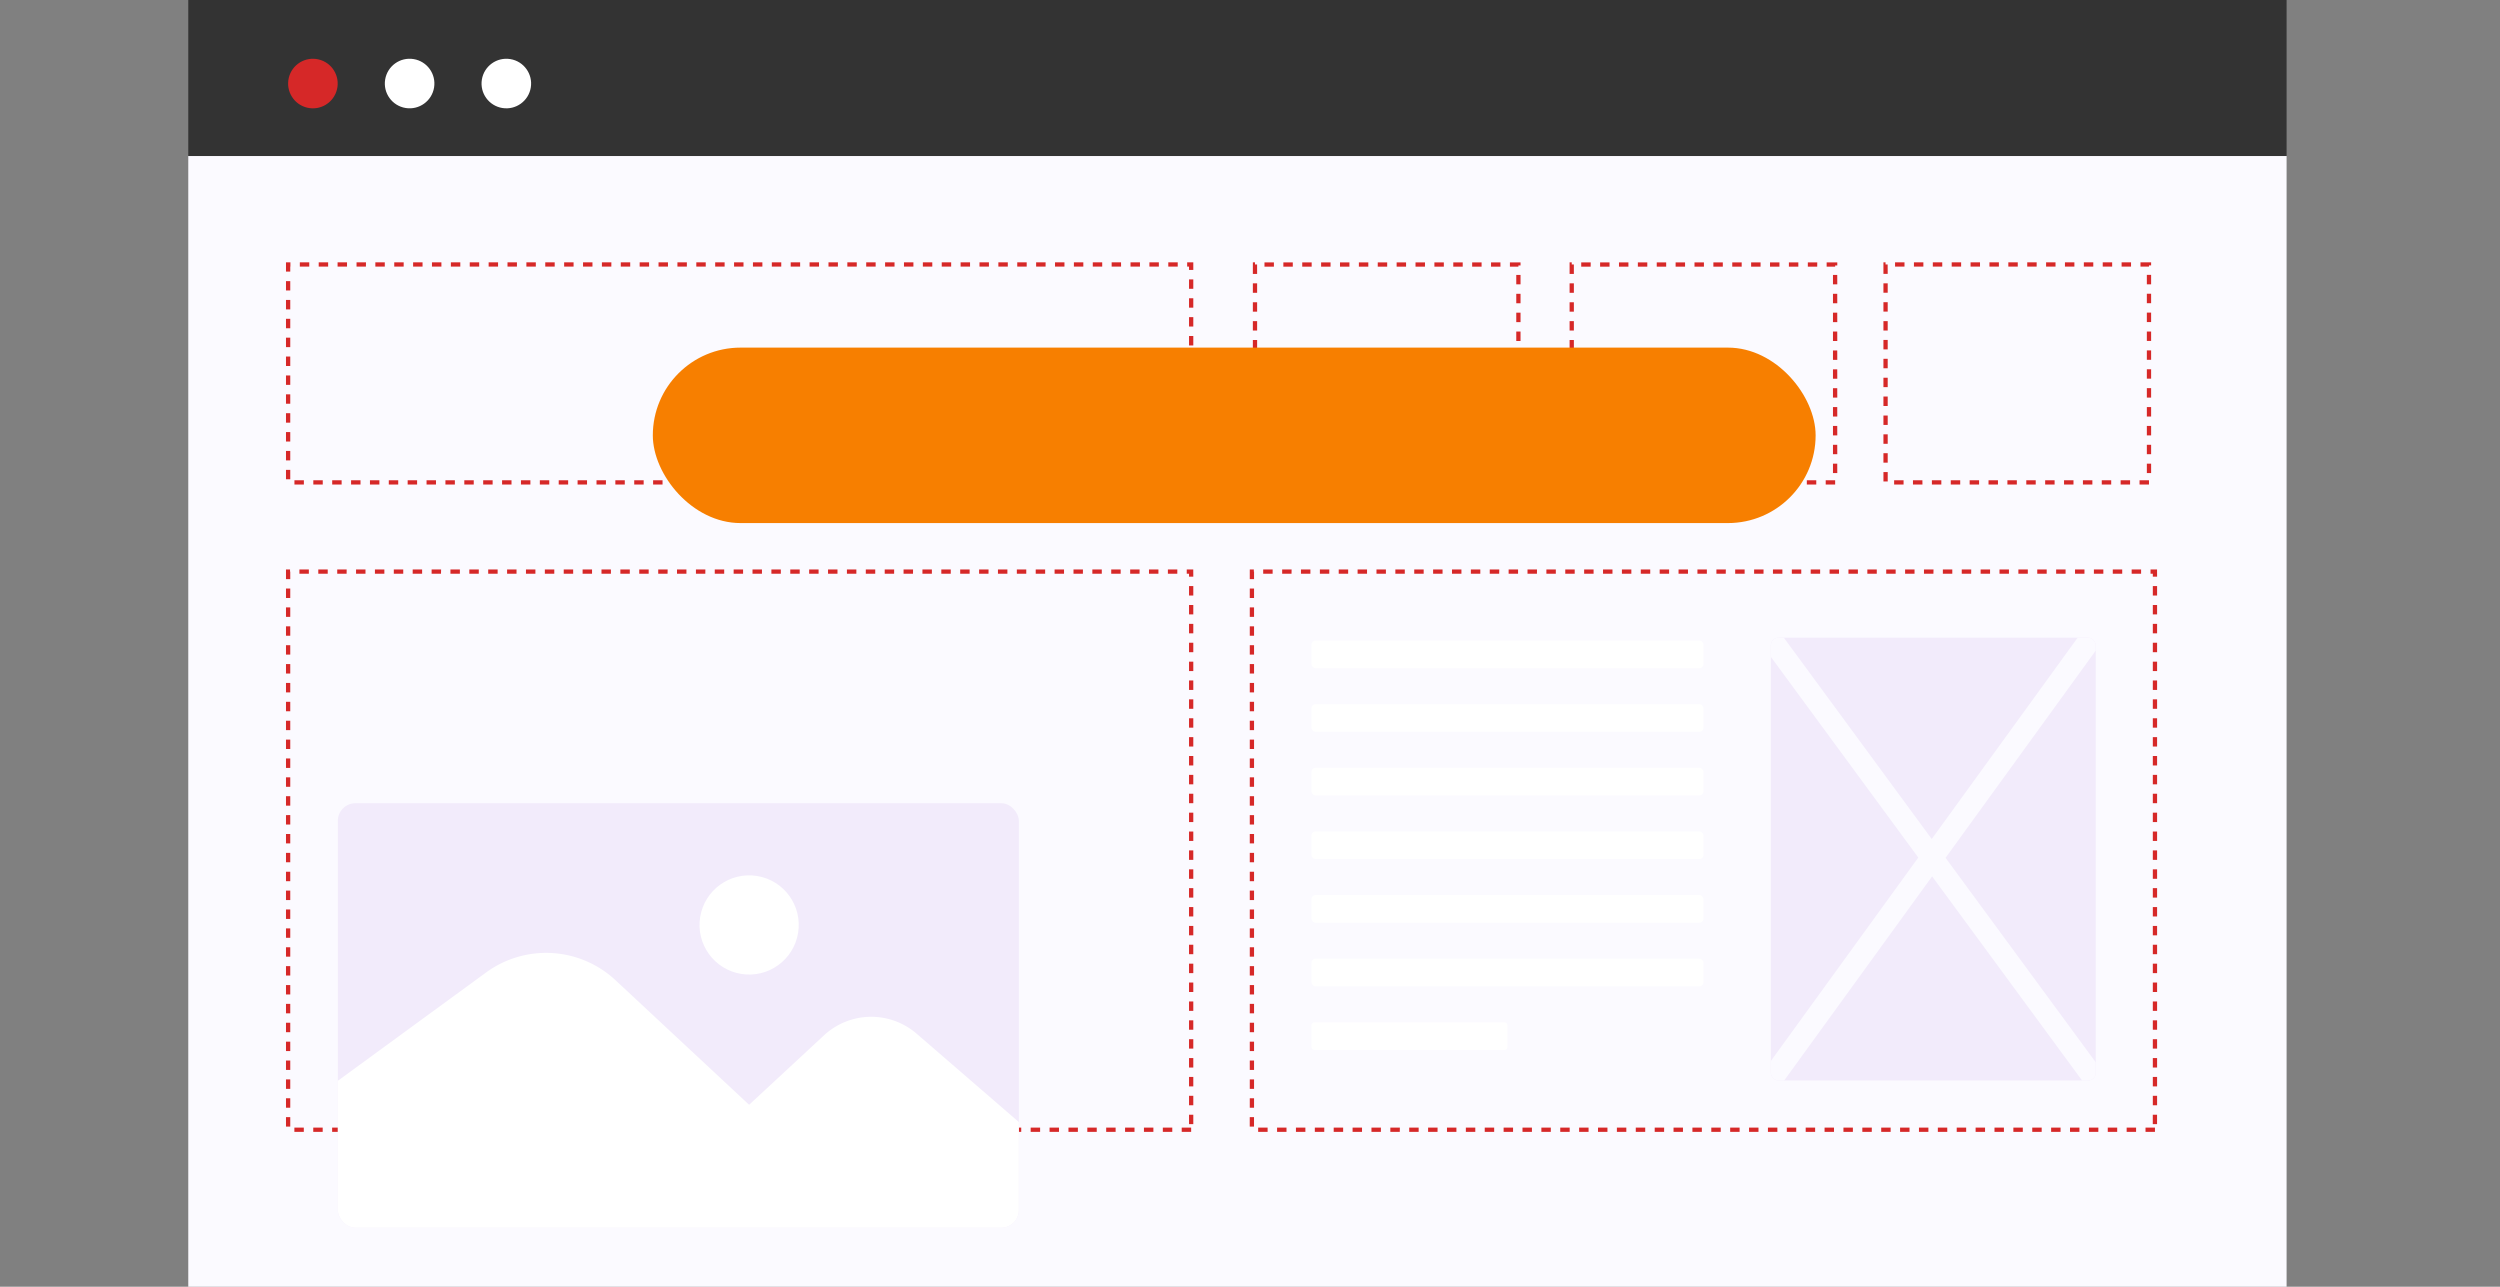 <svg xmlns="http://www.w3.org/2000/svg" xmlns:xlink="http://www.w3.org/1999/xlink" viewBox="0 0 2187.71 1126">
  <rect x="0" y="0" width="2187.71" height="1126" fill="#808080" stroke="none"/>
  <defs>
    <style>.cls-1{fill:#F2EBFB;}.cls-2{fill:#FBFAFF;}.cls-3{fill:#333333;}.cls-4{fill:#D62828;}.cls-5{fill:#fff;}.cls-6{clip-path:url(#clip-path);}.cls-7{clip-path:url(#clip-path-2);}.cls-8{fill:#F77F00;}.cls-9{fill:#D62828;}</style>
    <clipPath id="clip-path">
      <rect class="cls-1" x="295.64" y="702.88" width="595.92" height="371.48" rx="15.42"/>
    </clipPath>
    <clipPath id="clip-path-2">
      <rect class="cls-1" x="1549.66" y="558.03" width="284.29" height="387.48" rx="6.6"/>
    </clipPath>
  </defs>
  <g id="Layer_2" data-name="Layer 2">
    <g id="Layer_1-2" data-name="Layer 1">
      <rect class="cls-2" x="164.76" y="136.54" width="1836.2" height="989.46"/>
      <polygon class="cls-3" points="2000.96 0 164.76 0 164.76 136.54 2000.96 136.54 2000.96 0 2000.96 0"/>
      <circle class="cls-4" cx="273.8" cy="73.1" r="21.69" transform="translate(139.47 322.64) rotate(-76.65)"/>
      <circle class="cls-5" cx="358.44" cy="73.1" r="21.69" transform="translate(228.68 415.13) rotate(-80.75)"/>
      <circle class="cls-5" cx="443.07" cy="73.1" r="21.69" transform="translate(299.71 498.67) rotate(-80.75)"/>
      <path class="cls-4" d="M1042.36,424h-8.26v-3.74h8.26Zm-16.52,0h-8.27v-3.74h8.27Zm-16.53,0h-8.26v-3.74h8.26Zm-16.52,0h-8.26v-3.74h8.26Zm-16.52,0H968v-3.74h8.26Zm-16.52,0h-8.26v-3.74h8.26Zm-16.52,0H935v-3.74h8.26Zm-16.52,0h-8.26v-3.74h8.26Zm-16.52,0h-8.26v-3.74h8.26Zm-16.52,0h-8.26v-3.74h8.26Zm-16.52,0h-8.26v-3.74h8.26Zm-16.52,0h-8.26v-3.74h8.26Zm-16.52,0h-8.26v-3.74h8.26Zm-16.52,0h-8.26v-3.74h8.26Zm-16.52,0h-8.26v-3.74h8.26Zm-16.52,0h-8.26v-3.74h8.26ZM778,424h-8.26v-3.74H778Zm-16.52,0h-8.26v-3.74h8.26ZM745,424h-8.27v-3.74H745Zm-16.53,0H720.2v-3.74h8.26Zm-16.52,0h-8.26v-3.74h8.26Zm-16.52,0h-8.26v-3.74h8.26Zm-16.52,0h-8.26v-3.74h8.26Zm-16.52,0h-8.26v-3.74h8.26Zm-16.52,0H637.6v-3.74h8.26Zm-16.52,0h-8.26v-3.74h8.26Zm-16.52,0h-8.26v-3.74h8.26Zm-16.52,0H588v-3.74h8.26Zm-16.52,0h-8.26v-3.74h8.26Zm-16.52,0H555v-3.74h8.26Zm-16.52,0h-8.26v-3.74h8.26Zm-16.52,0H522v-3.74h8.26Zm-16.52,0h-8.26v-3.74h8.26Zm-16.52,0h-8.26v-3.74h8.26Zm-16.52,0H472.4v-3.74h8.26Zm-16.52,0h-8.26v-3.74h8.26Zm-16.52,0h-8.26v-3.74h8.26Zm-16.53,0h-8.26v-3.74h8.26Zm-16.52,0h-8.26v-3.74h8.26Zm-16.52,0h-8.26v-3.74h8.26Zm-16.52,0h-8.26v-3.74h8.26ZM365,424h-8.26v-3.74H365Zm-16.52,0h-8.26v-3.74h8.26ZM332,424h-8.26v-3.74H332Zm-16.52,0h-8.26v-3.74h8.26Zm-16.52,0h-8.26v-3.74h8.26Zm-16.52,0h-8.26v-3.74h8.26Zm-16.52,0h-8.26v-3.74h8.26ZM254,419.41h-3.74v-8.26H254Zm790.24-1.48h-3.74v-8.26h3.74ZM254,402.89h-3.74v-8.26H254Zm790.24-1.48h-3.74v-8.26h3.74ZM254,386.37h-3.74v-8.26H254Zm790.24-1.48h-3.74v-8.26h3.74ZM254,369.85h-3.74v-8.26H254Zm790.24-1.48h-3.74v-8.26h3.74ZM254,353.33h-3.74v-8.26H254Zm790.24-1.48h-3.74v-8.26h3.74ZM254,336.81h-3.74v-8.26H254Zm790.24-1.48h-3.74v-8.26h3.74ZM254,320.29h-3.74V312H254Zm790.24-1.48h-3.74v-8.26h3.74ZM254,303.77h-3.74v-8.26H254Zm790.24-1.48h-3.74V294h3.74ZM254,287.25h-3.74V279H254Zm790.24-1.48h-3.74v-8.26h3.74ZM254,270.73h-3.74v-8.26H254Zm790.24-1.48h-3.74V261h3.74ZM254,254.21h-3.74V246H254Zm790.24-1.48h-3.74v-8.26h3.74ZM254,237.69h-3.74v-8.12h3.88v3.74H254Zm790.24-1.48h-3.74v-2.9h-1.63v-3.74h5.37Zm-13.63-2.9h-8.26v-3.74h8.26Zm-16.52,0h-8.26v-3.74h8.26Zm-16.52,0H989.3v-3.74h8.26Zm-16.52,0h-8.26v-3.74H981Zm-16.52,0h-8.26v-3.74h8.26Zm-16.52,0h-8.26v-3.74H948Zm-16.52,0h-8.26v-3.74h8.26Zm-16.52,0H906.7v-3.74H915Zm-16.52,0h-8.27v-3.74h8.27Zm-16.53,0h-8.26v-3.74h8.26Zm-16.52,0h-8.26v-3.74h8.26Zm-16.52,0h-8.26v-3.74h8.26Zm-16.52,0h-8.26v-3.74h8.26Zm-16.52,0h-8.26v-3.74h8.26Zm-16.52,0h-8.26v-3.74h8.26Zm-16.52,0h-8.26v-3.74h8.26Zm-16.52,0H758v-3.74h8.26Zm-16.52,0h-8.26v-3.74h8.26Zm-16.52,0H725v-3.74h8.26Zm-16.52,0h-8.26v-3.74h8.26Zm-16.52,0h-8.26v-3.74h8.26Zm-16.52,0h-8.26v-3.74h8.26Zm-16.52,0h-8.26v-3.74h8.26Zm-16.52,0h-8.26v-3.74h8.26Zm-16.52,0h-8.26v-3.74h8.26Zm-16.52,0h-8.26v-3.74h8.26Zm-16.52,0H592.8v-3.74h8.27Zm-16.53,0h-8.26v-3.74h8.26Zm-16.52,0h-8.26v-3.74H568Zm-16.52,0h-8.26v-3.74h8.26Zm-16.52,0h-8.26v-3.74H535Zm-16.52,0H510.2v-3.74h8.26Zm-16.52,0h-8.26v-3.74h8.26Zm-16.52,0h-8.26v-3.74h8.26Zm-16.52,0h-8.26v-3.74h8.26Zm-16.52,0h-8.26v-3.74h8.26Zm-16.52,0H427.6v-3.74h8.26Zm-16.52,0h-8.26v-3.74h8.26Zm-16.52,0h-8.26v-3.74h8.26Zm-16.52,0H378v-3.74h8.26Zm-16.52,0h-8.26v-3.74h8.26Zm-16.52,0H345v-3.74h8.26Zm-16.52,0h-8.26v-3.74h8.26Zm-16.52,0H312v-3.74h8.27Zm-16.53,0h-8.26v-3.74h8.26Zm-16.52,0h-8.26v-3.74h8.26Zm-16.52,0h-8.26v-3.74h8.26Z"/>
      <path class="cls-4" d="M1328.73,424h-8.26v-3.74h8.26Zm-16.52,0H1304v-3.74h8.26Zm-16.52,0h-8.26v-3.74h8.26Zm-16.52,0h-8.26v-3.74h8.26Zm-16.52,0h-8.26v-3.74h8.26Zm-16.52,0h-8.26v-3.74h8.26Zm-16.52,0h-8.26v-3.74h8.26Zm-16.52,0h-8.26v-3.74h8.26Zm-16.52,0h-8.26v-3.74h8.26Zm-16.52,0h-8.26v-3.74h8.26Zm-16.52,0h-8.26v-3.74h8.26ZM1147,424h-8.26v-3.74H1147Zm-16.53,0h-8.26v-3.74h8.26ZM1114,424h-8.26v-3.74H1114Zm-13.87-2.65h-3.74v-8.26h3.74ZM1330.6,414h-3.74v-8.26h3.74Zm-230.51-9.14h-3.74V396.6h3.74Zm230.51-7.38h-3.74v-8.27h3.74Zm-230.51-9.14h-3.74v-8.26h3.74ZM1330.6,381h-3.74v-8.26h3.74Zm-230.51-9.13h-3.74v-8.26h3.74Zm230.51-7.39h-3.74v-8.26h3.74Zm-230.51-9.13h-3.74V347h3.74Zm230.51-7.39h-3.74v-8.26h3.74Zm-230.51-9.13h-3.74v-8.26h3.74Zm230.51-7.39h-3.74v-8.26h3.74Zm-230.51-9.13h-3.74V314h3.74Zm230.51-7.39h-3.74v-8.26h3.74Zm-230.51-9.13h-3.74v-8.26h3.74Zm230.51-7.39h-3.74v-8.26h3.74Zm-230.51-9.13h-3.74V281h3.74Zm230.51-7.39h-3.74v-8.26h3.74Zm-230.51-9.13h-3.74v-8.26h3.74Zm230.51-7.39h-3.74v-8.26h3.74Zm-230.51-9.14h-3.74v-8.26h3.74Zm230.51-7.38h-3.74v-8.26h3.74Zm-230.51-9.14h-3.74V229.57h1.87l0,1.87h1.84Zm228.64-6.34h-7.43v-3.74h9.3v2.7h-1.87Zm-15.69,0h-8.26v-3.74H1313Zm-16.52,0h-8.26v-3.74h8.26Zm-16.52,0h-8.26v-3.74H1280Zm-16.52,0h-8.26v-3.74h8.26Zm-16.52,0h-8.26v-3.74H1247Zm-16.53,0h-8.26v-3.74h8.26Zm-16.52,0h-8.26v-3.74h8.26Zm-16.52,0h-8.26v-3.74h8.26Zm-16.52,0h-8.26v-3.74h8.26Zm-16.52,0h-8.26v-3.74h8.26Zm-16.52,0h-8.26v-3.74h8.26Zm-16.52,0h-8.26v-3.74h8.26Zm-16.52,0h-8.26v-3.74h8.26Z"/>
      <path class="cls-4" d="M1605.91,424h-8.26v-3.74h8.26Zm-16.52,0h-8.27v-3.74h8.27Zm-16.53,0h-8.26v-3.74h8.26Zm-16.52,0h-8.26v-3.74h8.26Zm-16.52,0h-8.26v-3.74h8.26Zm-16.52,0H1515v-3.74h8.26Zm-16.52,0h-8.26v-3.74h8.26Zm-16.52,0H1482v-3.74h8.26Zm-16.52,0h-8.26v-3.74h8.26Zm-16.52,0H1449v-3.74h8.26Zm-16.52,0h-8.26v-3.74h8.26Zm-16.52,0h-8.26v-3.74h8.26Zm-16.52,0h-8.26v-3.74h8.26Zm-16.52,0h-8.26v-3.74h8.26Zm-13.87-2.65h-3.74v-8.26h3.74ZM1607.78,414H1604v-8.26h3.74Zm-230.51-9.14h-3.74V396.6h3.74Zm230.51-7.38H1604v-8.27h3.74Zm-230.51-9.14h-3.74v-8.26h3.74ZM1607.78,381H1604v-8.26h3.74Zm-230.51-9.13h-3.74v-8.26h3.74Zm230.51-7.39H1604v-8.26h3.74Zm-230.51-9.13h-3.74V347h3.74Zm230.51-7.39H1604v-8.26h3.74Zm-230.51-9.13h-3.74v-8.26h3.74Zm230.51-7.39H1604v-8.26h3.74Zm-230.51-9.13h-3.74V314h3.74Zm230.51-7.39H1604v-8.26h3.74Zm-230.51-9.13h-3.74v-8.26h3.74Zm230.51-7.39H1604v-8.26h3.74Zm-230.51-9.13h-3.74V281h3.74Zm230.51-7.39H1604v-8.26h3.74Zm-230.51-9.13h-3.74v-8.26h3.74Zm230.51-7.39H1604v-8.26h3.74Zm-230.51-9.14h-3.74v-8.26h3.74Zm230.51-7.38H1604v-8.26h3.74Zm-230.51-9.14h-3.74V229.57h1.87l0,1.87h1.85Zm228.64-6.34h-7.44v-3.74h9.31v2.7h-1.87Zm-15.7,0H1582v-3.74h8.26Zm-16.52,0h-8.26v-3.74h8.26Zm-16.52,0h-8.26v-3.74h8.26Zm-16.52,0h-8.26v-3.74h8.26Zm-16.52,0h-8.26v-3.74h8.26Zm-16.52,0h-8.26v-3.74h8.26Zm-16.52,0h-8.26v-3.74h8.26Zm-16.52,0h-8.26v-3.74h8.26Zm-16.52,0h-8.26v-3.74h8.26Zm-16.52,0h-8.26v-3.74h8.26Zm-16.52,0h-8.26v-3.74H1425Zm-16.52,0h-8.26v-3.74h8.26Zm-16.52,0h-8.26v-3.74H1392Z"/>
      <path class="cls-4" d="M1880.54,424h-8.26v-3.74h8.26ZM1864,424h-8.26v-3.74H1864Zm-16.52,0h-8.26v-3.74h8.26ZM1831,424h-8.27v-3.74H1831Zm-16.53,0h-8.26v-3.74h8.26Zm-16.52,0h-8.26v-3.74h8.26Zm-16.52,0h-8.26v-3.74h8.26Zm-16.52,0h-8.26v-3.74h8.26Zm-16.52,0h-8.26v-3.74h8.26Zm-16.52,0h-8.26v-3.74h8.26Zm-16.52,0h-8.26v-3.74h8.26Zm-16.52,0h-8.26v-3.74h8.26Zm-16.52,0H1674v-3.74h8.26Zm-16.52,0h-8.26v-3.74h8.26Zm-13.87-2.65h-3.74v-8.26h3.74ZM1882.41,414h-3.74v-8.26h3.74Zm-230.51-9.14h-3.74V396.6h3.74Zm230.51-7.38h-3.74v-8.27h3.74Zm-230.51-9.14h-3.74v-8.26h3.74ZM1882.41,381h-3.74v-8.26h3.74Zm-230.51-9.13h-3.74v-8.26h3.74Zm230.51-7.39h-3.74v-8.26h3.74ZM1651.9,355.3h-3.74V347h3.74Zm230.51-7.39h-3.74v-8.26h3.74Zm-230.51-9.13h-3.74v-8.26h3.74Zm230.51-7.39h-3.74v-8.26h3.74Zm-230.51-9.13h-3.74V314h3.74Zm230.51-7.39h-3.74v-8.26h3.74Zm-230.51-9.13h-3.74v-8.26h3.74Zm230.51-7.39h-3.74v-8.26h3.74Zm-230.51-9.13h-3.74V281h3.74Zm230.51-7.39h-3.74v-8.26h3.74ZM1651.9,272.7h-3.74v-8.26h3.74Zm230.51-7.39h-3.74v-8.26h3.74Zm-230.51-9.14h-3.74v-8.26h3.74Zm230.51-7.38h-3.74v-8.26h3.74Zm-230.51-9.14h-3.74V229.57H1650l0,1.87h1.85Zm228.64-6.34h-7.44v-3.74h9.31v2.7h-1.87Zm-15.7,0h-8.26v-3.74h8.26Zm-16.52,0h-8.26v-3.74h8.26Zm-16.52,0h-8.26v-3.74h8.26Zm-16.52,0H1807v-3.74h8.26Zm-16.52,0h-8.26v-3.74h8.26Zm-16.52,0H1774v-3.74h8.26Zm-16.52,0h-8.26v-3.74h8.26Zm-16.52,0h-8.26v-3.74h8.26Zm-16.52,0h-8.26v-3.74h8.26Zm-16.52,0h-8.26v-3.74h8.26Zm-16.52,0h-8.26v-3.74h8.26Zm-16.52,0h-8.26v-3.74h8.26Zm-16.52,0h-8.26v-3.74h8.26Z"/>
      <path class="cls-4" d="M1042.36,990.48h-8.26v-3.73h8.26Zm-16.52,0h-8.27v-3.73h8.27Zm-16.53,0h-8.26v-3.73h8.26Zm-16.52,0h-8.26v-3.73h8.26Zm-16.52,0H968v-3.73h8.26Zm-16.52,0h-8.26v-3.73h8.26Zm-16.52,0H935v-3.73h8.26Zm-16.52,0h-8.26v-3.73h8.26Zm-16.52,0h-8.26v-3.73h8.26Zm-16.52,0h-8.26v-3.73h8.26Zm-16.52,0h-8.26v-3.73h8.26Zm-16.52,0h-8.26v-3.73h8.26Zm-16.52,0h-8.26v-3.73h8.26Zm-16.52,0h-8.26v-3.73h8.26Zm-16.52,0h-8.26v-3.73h8.26Zm-16.52,0h-8.26v-3.73h8.26Zm-16.52,0h-8.26v-3.73H778Zm-16.52,0h-8.26v-3.73h8.26Zm-16.52,0h-8.27v-3.73H745Zm-16.53,0H720.2v-3.73h8.26Zm-16.52,0h-8.26v-3.73h8.26Zm-16.52,0h-8.26v-3.73h8.26Zm-16.52,0h-8.26v-3.73h8.26Zm-16.52,0h-8.26v-3.73h8.26Zm-16.52,0H637.6v-3.73h8.26Zm-16.52,0h-8.26v-3.73h8.26Zm-16.52,0h-8.26v-3.73h8.26Zm-16.52,0H588v-3.73h8.26Zm-16.52,0h-8.26v-3.73h8.26Zm-16.52,0H555v-3.73h8.26Zm-16.52,0h-8.26v-3.73h8.26Zm-16.52,0H522v-3.73h8.26Zm-16.52,0h-8.26v-3.73h8.26Zm-16.52,0h-8.26v-3.73h8.26Zm-16.52,0H472.4v-3.73h8.26Zm-16.52,0h-8.26v-3.73h8.26Zm-16.52,0h-8.26v-3.73h8.26Zm-16.53,0h-8.26v-3.73h8.26Zm-16.52,0h-8.26v-3.73h8.26Zm-16.52,0h-8.26v-3.73h8.26Zm-16.52,0h-8.26v-3.73h8.26Zm-16.52,0h-8.26v-3.73H365Zm-16.52,0h-8.26v-3.73h8.26Zm-16.52,0h-8.26v-3.73H332Zm-16.52,0h-8.26v-3.73h8.26Zm-16.52,0h-8.26v-3.73h8.26Zm-16.52,0h-8.26v-3.73h8.26Zm-16.52,0h-8.26v-3.73h8.26ZM254,985.87h-3.74v-8.26H254Zm790.24-2.15h-3.74v-8.26h3.74ZM254,969.35h-3.74v-8.26H254Zm790.24-2.15h-3.74v-8.26h3.74ZM254,952.83h-3.74v-8.26H254Zm790.24-2.15h-3.74v-8.26h3.74ZM254,936.31h-3.74v-8.26H254Zm790.24-2.15h-3.74V925.9h3.74ZM254,919.79h-3.74v-8.26H254Zm790.24-2.15h-3.74v-8.26h3.74ZM254,903.26h-3.74V895H254Zm790.24-2.14h-3.74v-8.26h3.74ZM254,886.74h-3.74v-8.26H254Zm790.24-2.14h-3.74v-8.26h3.74ZM254,870.22h-3.74V862H254Zm790.24-2.14h-3.74v-8.26h3.74ZM254,853.7h-3.74v-8.26H254Zm790.24-2.14h-3.74V843.3h3.74ZM254,837.18h-3.74v-8.26H254ZM1044.23,835h-3.74v-8.26h3.74ZM254,820.66h-3.74V812.4H254Zm790.24-2.15h-3.74v-8.26h3.74ZM254,804.14h-3.74v-8.26H254ZM1044.23,802h-3.74v-8.26h3.74ZM254,787.62h-3.74v-8.26H254Zm790.24-2.15h-3.74v-8.26h3.74ZM254,771.1h-3.74v-8.26H254ZM1044.23,769h-3.74v-8.26h3.74ZM254,754.58h-3.74v-8.26H254Zm790.24-2.15h-3.74v-8.26h3.74ZM254,738.06h-3.74V729.8H254Zm790.24-2.15h-3.74v-8.26h3.74ZM254,721.54h-3.74v-8.26H254Zm790.24-2.15h-3.74v-8.26h3.74ZM254,705h-3.74v-8.26H254Zm790.24-2.15h-3.74v-8.26h3.74ZM254,688.5h-3.74v-8.26H254Zm790.24-2.15h-3.74v-8.26h3.74ZM254,672h-3.74v-8.26H254Zm790.24-2.15h-3.74v-8.26h3.74ZM254,655.46h-3.74V647.2H254Zm790.24-2.15h-3.74v-8.26h3.74ZM254,638.94h-3.74v-8.26H254Zm790.24-2.15h-3.74v-8.26h3.74ZM254,622.41h-3.74v-8.26H254Zm790.24-2.14h-3.74V612h3.74ZM254,605.89h-3.74v-8.26H254Zm790.24-2.14h-3.74v-8.26h3.74ZM254,589.37h-3.74v-8.26H254Zm790.24-2.14h-3.74V579h3.74ZM254,572.85h-3.74v-8.26H254Zm790.24-2.14h-3.74v-8.26h3.74ZM254,556.33h-3.74v-8.26H254Zm790.24-2.14h-3.74v-8.27h3.74ZM254,539.81h-3.74v-8.26H254Zm790.24-2.15h-3.74V529.4h3.74ZM254,523.29h-3.74V515H254Zm790.24-2.15h-3.74v-8.26h3.74ZM254,506.77h-3.74v-8.45h3.55v1.87H254Zm790.24-2.15h-3.74v-2.56h-2v-3.74h5.7Zm-14-2.56H1022v-3.74h8.26Zm-16.52,0h-8.26v-3.74h8.26Zm-16.52,0H989v-3.74h8.26Zm-16.52,0h-8.26v-3.74h8.26Zm-16.52,0h-8.26v-3.74h8.26Zm-16.52,0H939.4v-3.74h8.26Zm-16.52,0h-8.26v-3.74h8.26Zm-16.52,0h-8.26v-3.74h8.26Zm-16.52,0h-8.26v-3.74h8.26Zm-16.52,0h-8.26v-3.74h8.26Zm-16.52,0H856.8v-3.74h8.26Zm-16.52,0h-8.26v-3.74h8.26Zm-16.52,0h-8.26v-3.74H832Zm-16.52,0h-8.26v-3.74h8.26Zm-16.52,0h-8.26v-3.74H799Zm-16.52,0H774.2v-3.74h8.26Zm-16.52,0h-8.26v-3.74h8.26Zm-16.52,0h-8.26v-3.74h8.26Zm-16.52,0h-8.27v-3.74h8.27Zm-16.53,0h-8.26v-3.74h8.26Zm-16.52,0h-8.26v-3.74h8.26Zm-16.52,0h-8.26v-3.74h8.26Zm-16.52,0h-8.26v-3.74h8.26Zm-16.52,0H642v-3.74h8.26Zm-16.52,0h-8.26v-3.74h8.26Zm-16.52,0H609v-3.74h8.26Zm-16.52,0h-8.26v-3.74h8.26Zm-16.52,0H576v-3.74h8.26Zm-16.52,0h-8.26v-3.74h8.26Zm-16.52,0h-8.26v-3.74h8.26Zm-16.52,0h-8.26v-3.74h8.26Zm-16.52,0h-8.26v-3.74h8.26Zm-16.52,0h-8.26v-3.74h8.26Zm-16.52,0h-8.26v-3.74h8.26Zm-16.52,0h-8.26v-3.74h8.26Zm-16.52,0h-8.26v-3.74h8.26Zm-16.53,0h-8.26v-3.74h8.26Zm-16.52,0h-8.26v-3.74H419Zm-16.52,0h-8.26v-3.74h8.26Zm-16.52,0H377.7v-3.74H386Zm-16.52,0h-8.26v-3.74h8.26Zm-16.52,0h-8.26v-3.74h8.26Zm-16.52,0h-8.26v-3.74h8.26Zm-16.52,0h-8.26v-3.74h8.26Zm-16.52,0H295.1v-3.74h8.26Zm-16.52,0h-8.26v-3.74h8.26Zm-16.52,0h-8.26v-3.74h8.26Z"/>
      <path class="cls-4" d="M1885.77,990.48h-8.26v-3.73h8.26Zm-16.52,0H1861v-3.73h8.26Zm-16.52,0h-8.26v-3.73h8.26Zm-16.52,0H1828v-3.73h8.26Zm-16.52,0h-8.26v-3.73h8.26Zm-16.52,0h-8.26v-3.73h8.26Zm-16.52,0h-8.26v-3.73h8.26Zm-16.52,0h-8.26v-3.73h8.26Zm-16.52,0h-8.26v-3.73h8.26Zm-16.52,0h-8.26v-3.73h8.26Zm-16.52,0h-8.27v-3.73h8.27Zm-16.53,0h-8.26v-3.73H1704Zm-16.52,0h-8.26v-3.73h8.26Zm-16.52,0h-8.26v-3.73H1671Zm-16.52,0h-8.26v-3.73h8.26Zm-16.52,0h-8.26v-3.73H1638Zm-16.52,0h-8.26v-3.73h8.26Zm-16.52,0h-8.26v-3.73h8.26Zm-16.52,0h-8.26v-3.73h8.26Zm-16.52,0h-8.26v-3.73h8.26Zm-16.52,0h-8.26v-3.73h8.26Zm-16.52,0h-8.26v-3.73h8.26Zm-16.52,0h-8.26v-3.73h8.26Zm-16.52,0h-8.26v-3.73h8.26Zm-16.52,0H1481v-3.73h8.26Zm-16.52,0h-8.26v-3.73h8.26Zm-16.52,0H1448v-3.73h8.26Zm-16.52,0h-8.26v-3.73h8.26Zm-16.53,0h-8.26v-3.73h8.26Zm-16.52,0h-8.26v-3.73h8.26Zm-16.52,0h-8.26v-3.73h8.26Zm-16.52,0h-8.26v-3.73h8.26Zm-16.52,0h-8.26v-3.73h8.26Zm-16.52,0h-8.26v-3.73h8.26Zm-16.52,0h-8.26v-3.73h8.26Zm-16.52,0h-8.26v-3.73h8.26Zm-16.52,0h-8.26v-3.73H1291Zm-16.52,0h-8.26v-3.73h8.26Zm-16.52,0h-8.26v-3.73H1258Zm-16.52,0h-8.26v-3.73h8.26Zm-16.52,0h-8.26v-3.73H1225Zm-16.52,0h-8.26v-3.73h8.26Zm-16.52,0h-8.26v-3.73h8.26Zm-16.52,0h-8.26v-3.73h8.26Zm-16.52,0h-8.26v-3.73h8.26Zm-16.52,0h-8.26v-3.73h8.26Zm-16.52,0h-8.26v-3.73h8.26Zm-16.53,0H1101v-3.73h8.26Zm-11.9-4.61h-3.74v-8.26h3.74Zm790.24-2.15h-3.74v-8.26h3.74ZM1097.4,969.35h-3.74v-8.26h3.74Zm790.24-2.15h-3.74v-8.26h3.74ZM1097.4,952.83h-3.74v-8.26h3.74Zm790.24-2.15h-3.74v-8.26h3.74ZM1097.4,936.31h-3.74v-8.26h3.74Zm790.24-2.15h-3.74V925.9h3.74ZM1097.4,919.79h-3.74v-8.26h3.74Zm790.24-2.15h-3.74v-8.26h3.74ZM1097.4,903.26h-3.74V895h3.74Zm790.24-2.14h-3.74v-8.26h3.74ZM1097.4,886.74h-3.74v-8.26h3.74Zm790.24-2.14h-3.74v-8.26h3.74ZM1097.4,870.22h-3.74V862h3.74Zm790.24-2.14h-3.74v-8.26h3.74ZM1097.4,853.7h-3.74v-8.26h3.74Zm790.24-2.14h-3.74V843.3h3.74ZM1097.4,837.18h-3.74v-8.26h3.74ZM1887.64,835h-3.74v-8.26h3.74ZM1097.4,820.66h-3.74V812.4h3.74Zm790.24-2.15h-3.74v-8.26h3.74ZM1097.4,804.14h-3.74v-8.26h3.74ZM1887.64,802h-3.74v-8.26h3.74ZM1097.4,787.62h-3.74v-8.26h3.74Zm790.24-2.15h-3.74v-8.26h3.74ZM1097.4,771.1h-3.74v-8.26h3.74ZM1887.64,769h-3.74v-8.26h3.74ZM1097.4,754.58h-3.74v-8.26h3.74Zm790.24-2.15h-3.74v-8.26h3.74ZM1097.4,738.06h-3.74V729.8h3.74Zm790.24-2.15h-3.74v-8.26h3.74ZM1097.4,721.54h-3.74v-8.26h3.74Zm790.24-2.15h-3.74v-8.26h3.74ZM1097.4,705h-3.74v-8.26h3.74Zm790.24-2.15h-3.74v-8.26h3.74ZM1097.4,688.5h-3.74v-8.26h3.74Zm790.24-2.15h-3.74v-8.26h3.74ZM1097.4,672h-3.74v-8.26h3.74Zm790.24-2.15h-3.74v-8.26h3.74ZM1097.4,655.46h-3.74V647.2h3.74Zm790.24-2.15h-3.74v-8.26h3.74ZM1097.4,638.94h-3.74v-8.26h3.74Zm790.24-2.15h-3.74v-8.26h3.74ZM1097.4,622.41h-3.74v-8.26h3.74Zm790.24-2.14h-3.74V612h3.74ZM1097.4,605.89h-3.74v-8.26h3.74Zm790.24-2.14h-3.74v-8.26h3.74ZM1097.4,589.37h-3.74v-8.26h3.74Zm790.24-2.14h-3.74V579h3.74ZM1097.4,572.85h-3.74v-8.26h3.74Zm790.24-2.14h-3.74v-8.26h3.74ZM1097.4,556.33h-3.74v-8.26h3.74Zm790.24-2.14h-3.74v-8.27h3.74ZM1097.4,539.81h-3.74v-8.26h3.74Zm790.24-2.15h-3.74V529.4h3.74ZM1097.4,523.29h-3.74V515h3.74Zm790.24-2.15h-3.74v-8.26h3.74ZM1097.4,506.77h-3.74v-8.45h3.55v1.87h.19Zm790.24-2.15h-3.74v-2.56h-2v-3.74h5.7Zm-14-2.56h-8.26v-3.74h8.26Zm-16.52,0h-8.26v-3.74h8.26Zm-16.52,0h-8.26v-3.74h8.26Zm-16.52,0h-8.26v-3.74h8.26Zm-16.52,0h-8.26v-3.74h8.26Zm-16.52,0h-8.26v-3.74h8.26Zm-16.52,0h-8.26v-3.74h8.26Zm-16.52,0h-8.26v-3.74H1758Zm-16.52,0h-8.26v-3.74h8.26Zm-16.52,0h-8.26v-3.74H1725Zm-16.53,0h-8.26v-3.74h8.26Zm-16.52,0h-8.26v-3.74H1692Zm-16.52,0h-8.26v-3.74h8.26Zm-16.52,0h-8.26v-3.74h8.26Zm-16.52,0h-8.26v-3.74h8.26Zm-16.52,0h-8.26v-3.74h8.26Zm-16.52,0h-8.26v-3.74h8.26Zm-16.52,0h-8.26v-3.74h8.26Zm-16.52,0h-8.26v-3.74h8.26Zm-16.52,0h-8.26v-3.74h8.26Zm-16.52,0H1535v-3.74h8.26Zm-16.52,0h-8.26v-3.74h8.26Zm-16.52,0H1502v-3.74h8.26Zm-16.52,0h-8.26v-3.74h8.26Zm-16.52,0h-8.26v-3.74h8.26Zm-16.52,0h-8.26v-3.74h8.26Zm-16.52,0h-8.26v-3.74h8.26Zm-16.52,0h-8.26v-3.74h8.26Zm-16.52,0h-8.27v-3.74h8.27Zm-16.53,0h-8.26v-3.74h8.26Zm-16.52,0h-8.26v-3.74h8.26Zm-16.52,0h-8.26v-3.74h8.26Zm-16.52,0h-8.26v-3.74H1345Zm-16.52,0h-8.26v-3.74h8.26Zm-16.52,0h-8.26v-3.74H1312Zm-16.52,0h-8.26v-3.74h8.26Zm-16.52,0h-8.26v-3.74h8.26Zm-16.52,0h-8.26v-3.74h8.26Zm-16.52,0h-8.26v-3.74h8.26Zm-16.52,0h-8.26v-3.74h8.26Zm-16.52,0h-8.26v-3.74h8.26Zm-16.52,0h-8.26v-3.74h8.26Zm-16.52,0h-8.26v-3.74h8.26Zm-16.52,0H1155v-3.74h8.26Zm-16.52,0h-8.26v-3.74h8.26Zm-16.52,0H1122v-3.74h8.27Zm-16.53,0h-8.26v-3.74h8.26Z"/>
      <rect class="cls-1" x="295.64" y="702.88" width="595.92" height="371.48" rx="15.42"/>
      <g class="cls-6">
        <path class="cls-5" d="M266.89,966.78,425.38,851a89,89,0,0,1,113.25,6.78l116.91,109L721.07,906a60.77,60.77,0,0,1,81.07-1.42l110.66,95.66v101.64H264.31Z"/>
      </g>
      <circle class="cls-5" cx="655.54" cy="809.37" r="43.41" transform="translate(-248.39 1326.8) rotate(-80.78)"/>
      <rect class="cls-5" x="1147.65" y="560.52" width="343" height="24.2" rx="3.58"/>
      <rect class="cls-5" x="1147.65" y="616.2" width="343" height="24.2" rx="3.58"/>
      <rect class="cls-5" x="1147.65" y="671.88" width="343" height="24.2" rx="3.58"/>
      <rect class="cls-5" x="1147.65" y="727.56" width="343" height="24.2" rx="3.58"/>
      <rect class="cls-5" x="1147.65" y="783.25" width="343" height="24.2" rx="3.58"/>
      <rect class="cls-5" x="1147.65" y="838.93" width="343" height="24.2" rx="3.58"/>
      <rect class="cls-5" x="1147.65" y="894.61" width="171.5" height="24.2" rx="2.53"/>
      <rect class="cls-1" x="1549.66" y="558.03" width="284.29" height="387.48" rx="6.6"/>
      <g class="cls-7">
        <polygon class="cls-2" points="1851.38 545.29 1827.4 545.23 1690.43 734.21 1544.24 535.21 1537.46 558.22 1678.67 750.43 1527.48 959.05 1551.46 959.11 1690.77 766.9 1838.88 968.51 1845.65 945.5 1702.53 750.68 1851.38 545.29"/>
      </g>
      <rect class="cls-8" x="571.27" y="304.19" width="1017.55" height="153.54" rx="76.77"/>
    </g>
  </g>
</svg>
